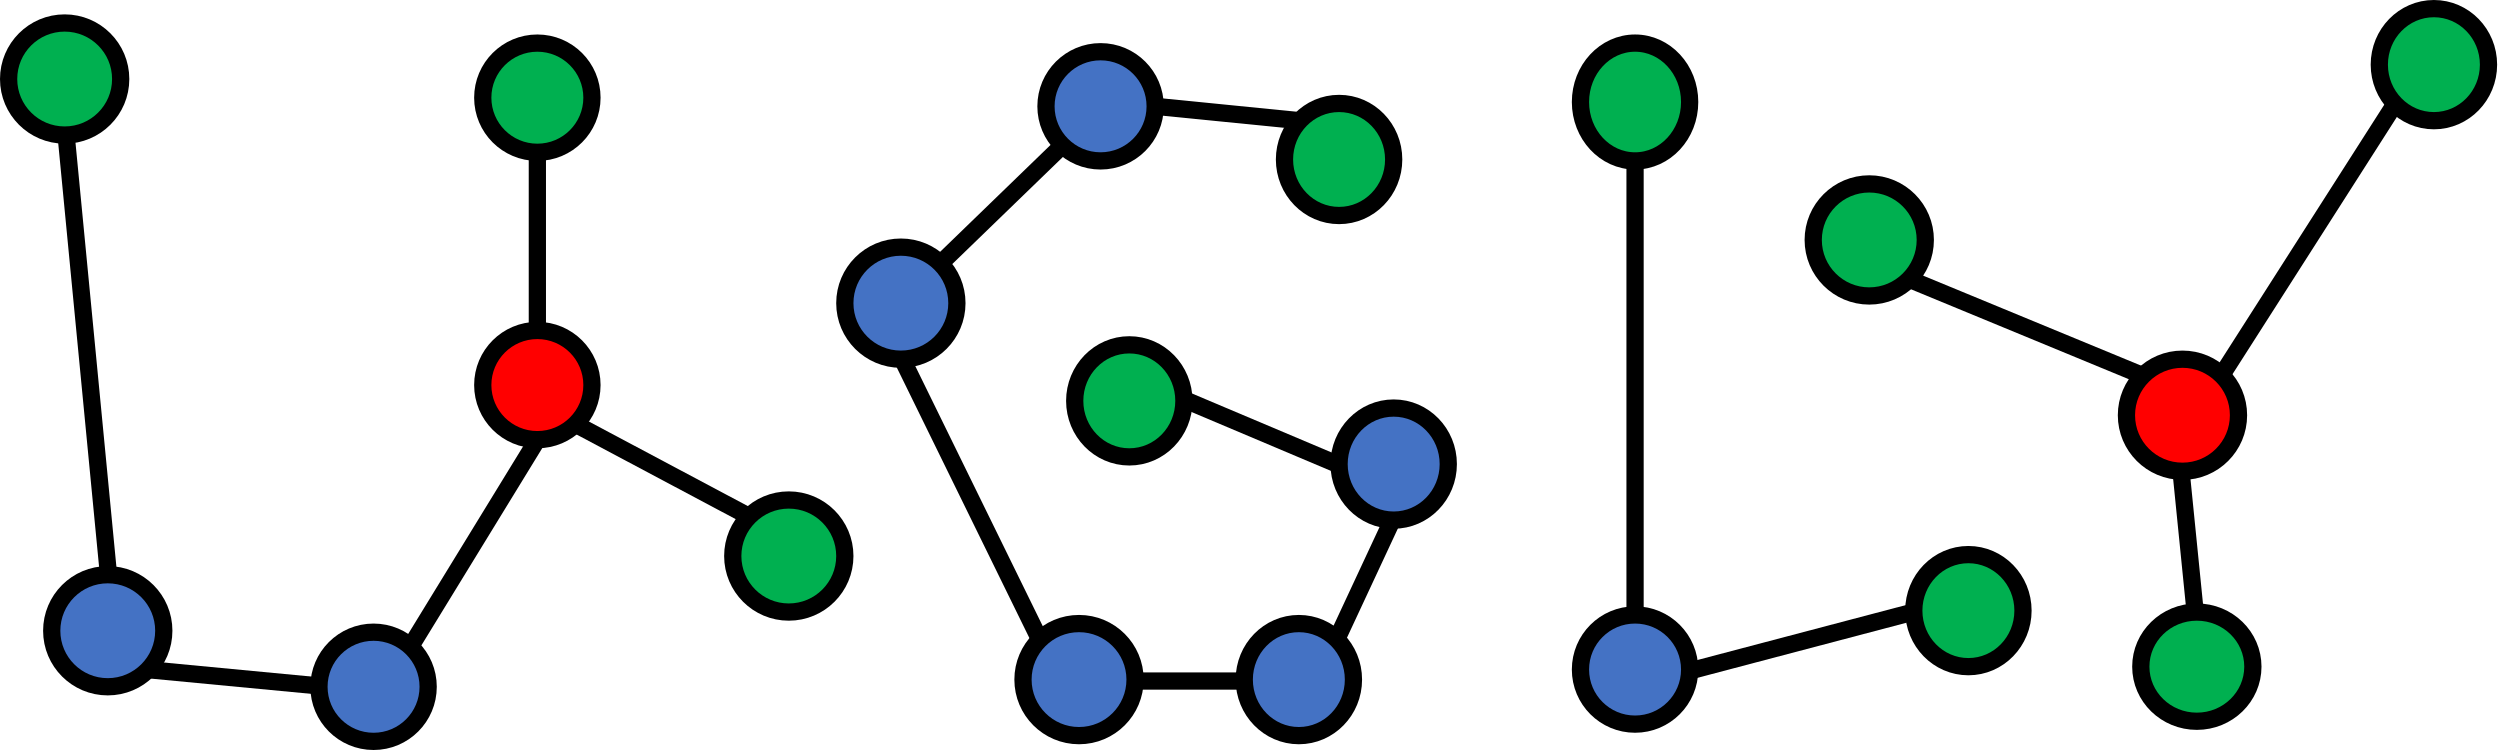 <svg width="870" height="262" xmlns="http://www.w3.org/2000/svg" xmlns:xlink="http://www.w3.org/1999/xlink" overflow="hidden"><defs><clipPath id="clip0"><rect x="142" y="179" width="870" height="262"/></clipPath></defs><g clip-path="url(#clip0)" transform="translate(-142 -179)"><path d="M145 206.5C145 195.73 153.73 187 164.5 187 175.27 187 184 195.73 184 206.5 184 217.27 175.27 226 164.5 226 153.73 226 145 217.27 145 206.5Z" stroke="#000000" stroke-width="6" stroke-miterlimit="8" fill="#00B050" fill-rule="evenodd"/><path d="M160 398.5C160 387.73 168.73 379 179.5 379 190.27 379 199 387.73 199 398.5 199 409.27 190.27 418 179.5 418 168.73 418 160 409.27 160 398.5Z" stroke="#000000" stroke-width="6" stroke-miterlimit="8" fill="#4472C4" fill-rule="evenodd"/><path d="M253 418C253 407.507 261.507 399 272 399 282.493 399 291 407.507 291 418 291 428.493 282.493 437 272 437 261.507 437 253 428.493 253 418Z" stroke="#000000" stroke-width="6" stroke-miterlimit="8" fill="#4472C4" fill-rule="evenodd"/><path d="M310 313C310 302.507 318.507 294 329 294 339.493 294 348 302.507 348 313 348 323.493 339.493 332 329 332 318.507 332 310 323.493 310 313Z" stroke="#000000" stroke-width="6" stroke-miterlimit="8" fill="#FF0000" fill-rule="evenodd"/><path d="M310 213C310 202.507 318.507 194 329 194 339.493 194 348 202.507 348 213 348 223.493 339.493 232 329 232 318.507 232 310 223.493 310 213Z" stroke="#000000" stroke-width="6" stroke-miterlimit="8" fill="#00B050" fill-rule="evenodd"/><path d="M397 372.5C397 361.73 405.73 353 416.5 353 427.27 353 436 361.73 436 372.5 436 383.27 427.27 392 416.5 392 405.73 392 397 383.27 397 372.5Z" stroke="#000000" stroke-width="6" stroke-miterlimit="8" fill="#00B050" fill-rule="evenodd"/><path d="M589 234.5C589 223.73 597.507 215 608 215 618.493 215 627 223.73 627 234.5 627 245.27 618.493 254 608 254 597.507 254 589 245.27 589 234.5Z" stroke="#000000" stroke-width="6" stroke-miterlimit="8" fill="#00B050" fill-rule="evenodd"/><path d="M506 216C506 205.507 514.507 197 525 197 535.493 197 544 205.507 544 216 544 226.493 535.493 235 525 235 514.507 235 506 226.493 506 216Z" stroke="#000000" stroke-width="6" stroke-miterlimit="8" fill="#4472C4" fill-rule="evenodd"/><path d="M436 284.5C436 273.73 444.73 265 455.5 265 466.27 265 475 273.73 475 284.5 475 295.27 466.27 304 455.5 304 444.73 304 436 295.27 436 284.5Z" stroke="#000000" stroke-width="6" stroke-miterlimit="8" fill="#4472C4" fill-rule="evenodd"/><path d="M498 415.5C498 404.73 506.73 396 517.5 396 528.27 396 537 404.73 537 415.5 537 426.27 528.27 435 517.5 435 506.73 435 498 426.27 498 415.5Z" stroke="#000000" stroke-width="6" stroke-miterlimit="8" fill="#4472C4" fill-rule="evenodd"/><path d="M608 340.5C608 329.73 616.507 321 627 321 637.493 321 646 329.73 646 340.5 646 351.27 637.493 360 627 360 616.507 360 608 351.27 608 340.5Z" stroke="#000000" stroke-width="6" stroke-miterlimit="8" fill="#4472C4" fill-rule="evenodd"/><path d="M516 318.5C516 307.73 524.507 299 535 299 545.493 299 554 307.73 554 318.5 554 329.27 545.493 338 535 338 524.507 338 516 329.27 516 318.5Z" stroke="#000000" stroke-width="6" stroke-miterlimit="8" fill="#00B050" fill-rule="evenodd"/><path d="M575 415.5C575 404.73 583.507 396 594 396 604.493 396 613 404.73 613 415.5 613 426.27 604.493 435 594 435 583.507 435 575 426.27 575 415.5Z" stroke="#000000" stroke-width="6" stroke-miterlimit="8" fill="#4472C4" fill-rule="evenodd"/><path d="M165 226 179.812 379.567" stroke="#000000" stroke-width="6" stroke-miterlimit="8" fill="none" fill-rule="evenodd"/><path d="M252.43 417.652 193 412" stroke="#000000" stroke-width="6" stroke-miterlimit="8" fill="none" fill-rule="evenodd"/><path d="M0 0 43.991 71.797" stroke="#000000" stroke-width="6" stroke-miterlimit="8" fill="none" fill-rule="evenodd" transform="matrix(-1 -8.74228e-08 -8.74228e-08 1 328.991 332)"/><path d="M329 232 329 293.361" stroke="#000000" stroke-width="6" stroke-miterlimit="8" fill="none" fill-rule="evenodd"/><path d="M343 327 403.159 359" stroke="#000000" stroke-width="6" stroke-miterlimit="8" fill="none" fill-rule="evenodd"/><path d="M544 216 593.833 220.96" stroke="#000000" stroke-width="6" stroke-miterlimit="8" fill="none" fill-rule="evenodd"/><path d="M0 0 42.32 40.964" stroke="#000000" stroke-width="6" stroke-miterlimit="8" fill="none" fill-rule="evenodd" transform="matrix(-1 -8.74228e-08 -8.74228e-08 1 511.32 230)"/><path d="M504.213 402.353 456 304" stroke="#000000" stroke-width="6" stroke-miterlimit="8" fill="none" fill-rule="evenodd"/><path d="M0 0 38.004 0" stroke="#000000" stroke-width="6" stroke-miterlimit="8" fill="none" fill-rule="evenodd" transform="matrix(1 0 0 -1 537 416)"/><path d="M0 0 19.512 41.858" stroke="#000000" stroke-width="6" stroke-miterlimit="8" fill="none" fill-rule="evenodd" transform="matrix(1 0 0 -1 607 401.858)"/><path d="M607.245 340.494 554 318" stroke="#000000" stroke-width="6" stroke-miterlimit="8" fill="none" fill-rule="evenodd"/><path d="M692 214.5C692 203.178 700.507 194 711 194 721.493 194 730 203.178 730 214.5 730 225.822 721.493 235 711 235 700.507 235 692 225.822 692 214.5Z" stroke="#000000" stroke-width="6" stroke-miterlimit="8" fill="#00B050" fill-rule="evenodd"/><path d="M692 412C692 401.507 700.507 393 711 393 721.493 393 730 401.507 730 412 730 422.493 721.493 431 711 431 700.507 431 692 422.493 692 412Z" stroke="#000000" stroke-width="6" stroke-miterlimit="8" fill="#4472C4" fill-rule="evenodd"/><path d="M808 391.5C808 380.73 816.507 372 827 372 837.493 372 846 380.73 846 391.5 846 402.27 837.493 411 827 411 816.507 411 808 402.27 808 391.5Z" stroke="#000000" stroke-width="6" stroke-miterlimit="8" fill="#00B050" fill-rule="evenodd"/><path d="M773 262.5C773 251.73 781.73 243 792.5 243 803.27 243 812 251.73 812 262.5 812 273.27 803.27 282 792.5 282 781.73 282 773 273.27 773 262.5Z" stroke="#000000" stroke-width="6" stroke-miterlimit="8" fill="#00B050" fill-rule="evenodd"/><path d="M882 323.5C882 312.73 890.73 304 901.5 304 912.27 304 921 312.73 921 323.5 921 334.27 912.27 343 901.5 343 890.73 343 882 334.27 882 323.5Z" stroke="#000000" stroke-width="6" stroke-miterlimit="8" fill="#FF0000" fill-rule="evenodd"/><path d="M970 201.5C970 190.73 978.507 182 989 182 999.493 182 1008 190.73 1008 201.5 1008 212.27 999.493 221 989 221 978.507 221 970 212.27 970 201.5Z" stroke="#000000" stroke-width="6" stroke-miterlimit="8" fill="#00B050" fill-rule="evenodd"/><path d="M887 411C887 400.507 895.73 392 906.5 392 917.27 392 926 400.507 926 411 926 421.493 917.27 430 906.5 430 895.73 430 887 421.493 887 411Z" stroke="#000000" stroke-width="6" stroke-miterlimit="8" fill="#00B050" fill-rule="evenodd"/><path d="M711 235 711 392.977" stroke="#000000" stroke-width="6" stroke-miterlimit="8" fill="none" fill-rule="evenodd"/><path d="M0 0 77.757 20.498" stroke="#000000" stroke-width="6" stroke-miterlimit="8" fill="none" fill-rule="evenodd" transform="matrix(-1 -8.74228e-08 -8.74228e-08 1 807.757 392)"/><path d="M887.703 309.735 806 276" stroke="#000000" stroke-width="6" stroke-miterlimit="8" fill="none" fill-rule="evenodd"/><path d="M0 0 60.559 94.763" stroke="#000000" stroke-width="6" stroke-miterlimit="8" fill="none" fill-rule="evenodd" transform="matrix(1 0 0 -1 915 309.763)"/><path d="M901 343 905.887 391.698" stroke="#000000" stroke-width="6" stroke-miterlimit="8" fill="none" fill-rule="evenodd"/></g></svg>